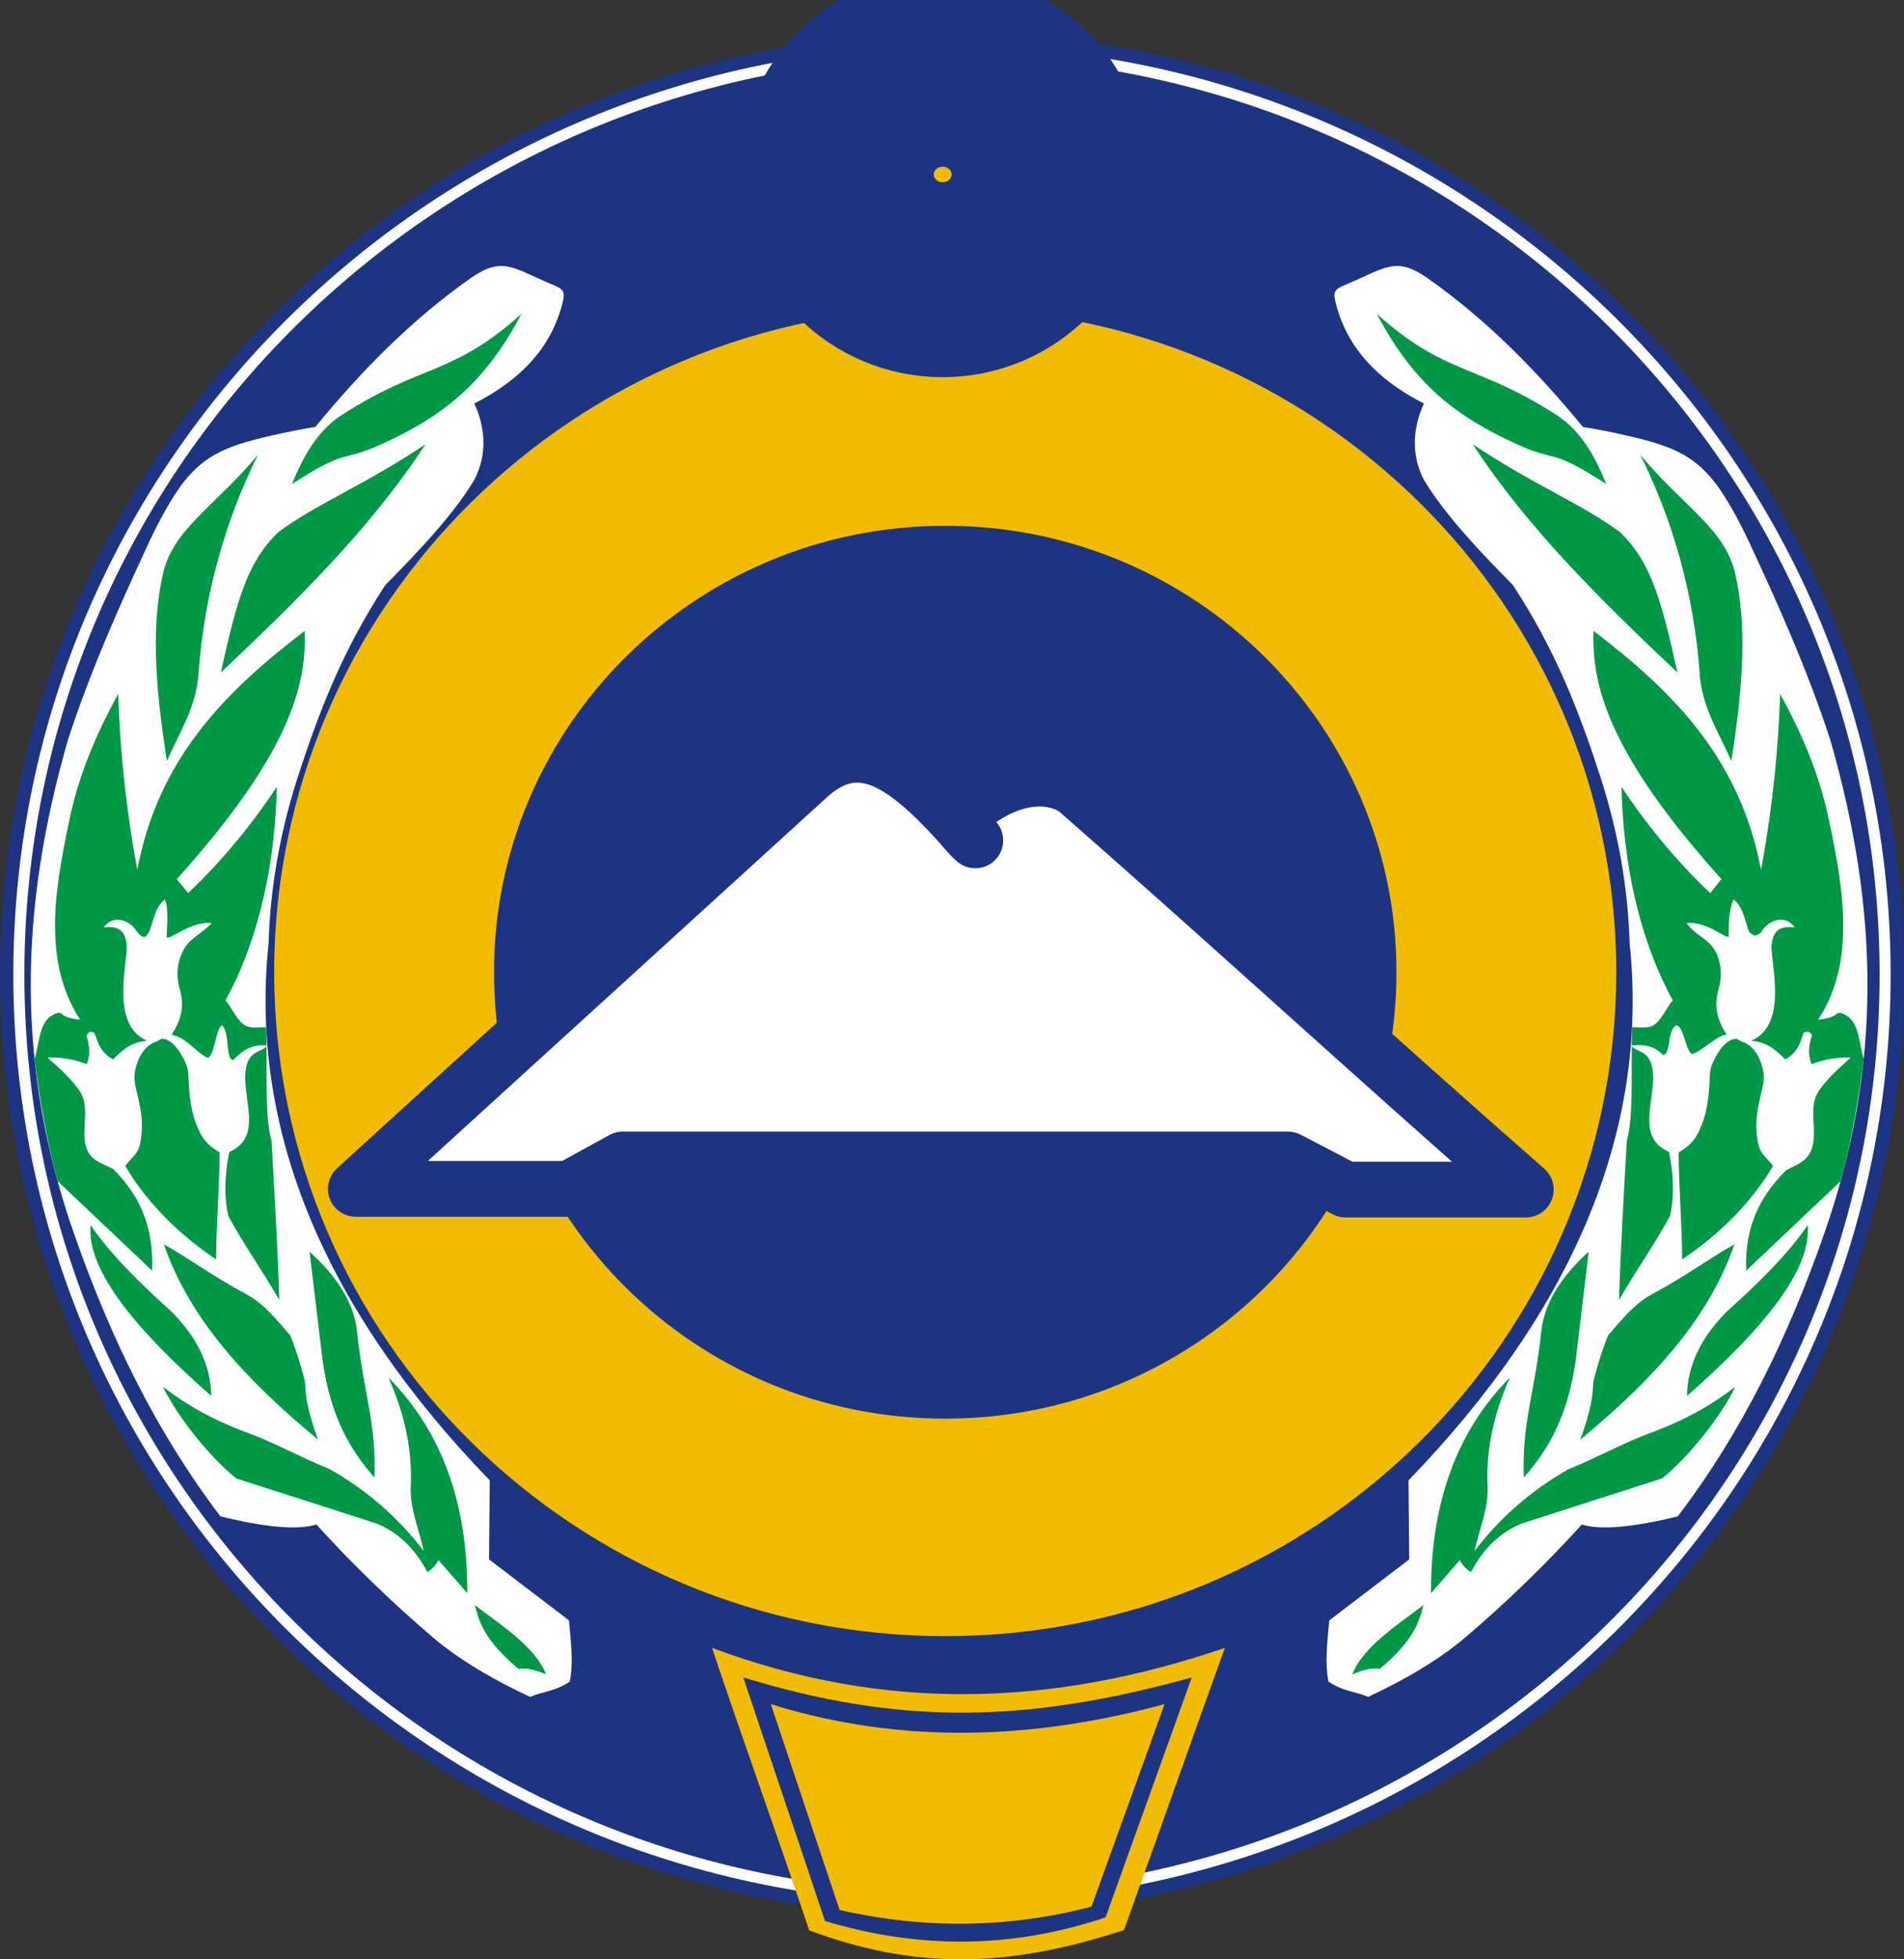 <svg width="70" height="72" viewBox="0 0 70 72" fill="none" xmlns="http://www.w3.org/2000/svg">
<rect x="0" y="0" width="70" height="72" fill="#333333" stroke="none"/>
<g opacity="1" clip-path="url(#clip0_20_6654)">
<path fill-rule="evenodd" clip-rule="evenodd" d="M35 1.199C54.327 1.199 70 16.699 70 35.812C70 54.925 54.327 70.425 35 70.425C15.673 70.425 0 54.925 0 35.812C0 16.699 15.673 1.199 35 1.199Z" fill="#1C3481"/>
<path fill-rule="evenodd" clip-rule="evenodd" d="M34.999 1.685C54.055 1.685 69.509 16.967 69.509 35.812C69.509 54.657 54.055 69.94 34.999 69.94C15.944 69.94 0.49 54.657 0.49 35.812C0.49 16.967 15.944 1.685 34.999 1.685ZM34.999 2.086C53.831 2.086 69.103 17.189 69.103 35.812C69.103 54.436 53.831 69.539 34.999 69.539C16.168 69.539 0.896 54.436 0.896 35.812C0.896 17.189 16.168 2.086 34.999 2.086Z" fill="white"/>
<path fill-rule="evenodd" clip-rule="evenodd" d="M34.659 0C38.238 0 41.141 2.871 41.141 6.411C41.141 9.951 38.238 12.822 34.659 12.822C31.079 12.822 28.176 9.951 28.176 6.411C28.176 2.871 31.079 0 34.659 0Z" fill="#1C3481"/>
<path fill-rule="evenodd" clip-rule="evenodd" d="M26.178 60.555C27.277 63.859 28.651 67.634 29.75 70.938C33.638 72.371 36.981 72.34 41.322 70.926C42.491 67.689 43.863 63.792 45.032 60.555C38.687 62.721 32.52 62.924 26.178 60.555Z" fill="#F1BC00"/>
<path fill-rule="evenodd" clip-rule="evenodd" d="M34.658 1.482C37.41 1.482 39.642 3.69 39.642 6.411C39.642 9.133 37.41 11.34 34.658 11.34C31.906 11.34 29.674 9.133 29.674 6.411C29.674 3.69 31.906 1.482 34.658 1.482Z" fill="#F1BC00"/>
<path fill-rule="evenodd" clip-rule="evenodd" d="M34.751 11.327C48.374 11.327 59.422 22.253 59.422 35.726C59.422 49.198 48.375 60.124 34.751 60.124C21.128 60.124 10.08 49.198 10.08 35.726C10.08 22.253 21.128 11.327 34.751 11.327Z" fill="#F1BC00"/>
<path fill-rule="evenodd" clip-rule="evenodd" d="M34.752 19.32C43.912 19.32 51.341 26.666 51.341 35.726C51.341 44.785 43.912 52.132 34.752 52.132C25.591 52.132 18.162 44.785 18.162 35.726C18.162 26.666 25.591 19.32 34.752 19.32Z" fill="#1C3481"/>
<path fill-rule="evenodd" clip-rule="evenodd" d="M27.328 61.642C28.266 64.464 29.393 67.769 30.331 70.591C33.806 71.641 37.245 71.605 40.647 70.457C41.645 67.693 42.817 64.406 43.815 61.642C37.602 63.36 32.997 63.374 27.328 61.642Z" fill="#1C3481"/>
<path fill-rule="evenodd" clip-rule="evenodd" d="M13.082 43.688H20.929L22.894 42.608H47.351L49.473 43.714H56.096C50.402 38.73 45.236 33.97 39.542 28.986C38.318 28.206 36.549 28.677 35.163 30.128C35.399 30.397 35.621 30.612 35.857 30.882C35.586 30.644 35.397 30.382 35.163 30.128C33.234 28.035 31.552 26.828 29.677 28.572L13.082 43.688V43.688Z" fill="white"/>
<path d="M35.163 30.128C36.549 28.677 38.318 28.206 39.542 28.986C45.236 33.97 50.402 38.73 56.096 43.714H49.473L47.351 42.608H22.894L20.929 43.688H13.082V43.688L29.677 28.572C31.552 26.828 33.234 28.035 35.163 30.128ZM35.163 30.128C35.399 30.397 35.621 30.612 35.857 30.882C35.586 30.644 35.397 30.382 35.163 30.128Z" stroke="#1C3481" stroke-width="2.049" stroke-miterlimit="22.926" stroke-linecap="round" stroke-linejoin="round"/>
<path fill-rule="evenodd" clip-rule="evenodd" d="M28.34 62.622C29.182 65.155 30.024 67.652 30.867 70.186C33.987 70.897 37.074 70.857 40.128 70.066C41.024 67.585 41.92 65.103 42.816 62.622C38 63.924 33.156 64.123 28.34 62.622V62.622Z" fill="#F1BC00"/>
<path fill-rule="evenodd" clip-rule="evenodd" d="M34.657 2.543C36.817 2.543 38.568 4.275 38.568 6.41C38.568 8.546 36.817 10.278 34.657 10.278C32.498 10.278 30.746 8.546 30.746 6.41C30.746 4.275 32.498 2.543 34.657 2.543Z" stroke="#1C3481" stroke-width="7.165" stroke-miterlimit="22.926"/>
<path fill-rule="evenodd" clip-rule="evenodd" d="M58.156 56.023C56.849 57.456 55.424 58.853 53.837 60.2C52.884 61.009 51.578 61.764 50.302 62.354C49.726 62.127 49.404 62.161 48.843 61.797C48.693 61.111 48.81 60.245 48.87 59.545C49.85 58.798 50.83 58.05 51.81 57.303C51.801 56.335 51.792 55.368 51.783 54.4C57.739 48.242 60.645 41.65 59.914 34.67C59.852 32.606 59.489 30.534 58.808 28.454C58.038 26.101 57.176 23.868 55.619 21.497C54.442 20.305 53.127 18.929 52.351 17.635C51.833 16.645 51.979 15.622 52.352 14.829C50.67 13.971 49.576 12.831 49.138 11.251C48.98 10.681 49.053 10.636 49.517 10.442C50.913 9.858 51.298 9.409 52.455 10.201C54.721 11.793 56.564 13.705 58.194 15.688C58.698 15.77 59.298 15.886 59.89 16.025C61.544 16.411 62.465 16.77 63.367 18.188C63.711 18.727 64.016 19.299 64.29 19.887C65.34 22.139 66.452 24.611 67.296 27.207C69.087 33.456 69.214 39.206 67.056 45.365C65.743 49.111 64.065 52.595 61.683 55.722C60.023 56.131 58.847 56.231 58.156 56.023H58.156Z" fill="white"/>
<path fill-rule="evenodd" clip-rule="evenodd" d="M59.055 17.789C58.656 16.818 58.156 15.852 57.229 15.253C54.274 13.344 53.19 13.835 50.619 11.536C51.996 14.15 53.573 15.329 55.791 16.335C57.279 17.009 56.985 16.441 59.055 17.789Z" fill="#009847"/>
<path fill-rule="evenodd" clip-rule="evenodd" d="M54.145 16.325C56.418 17.844 58.21 18.54 59.573 19.567C60.671 20.64 61.064 21.953 61.67 24.713C58.91 22.107 56.177 19.434 54.145 16.324L54.145 16.325Z" fill="#009847"/>
<path fill-rule="evenodd" clip-rule="evenodd" d="M60.301 16.71C61.479 19.069 62.283 21.805 62.491 24.79C62.575 25.999 63.242 27.018 63.652 27.963C64.124 24.975 64.203 22.904 63.798 21.094C63.429 19.444 61.92 18.642 60.301 16.71H60.301Z" fill="#009847"/>
<path fill-rule="evenodd" clip-rule="evenodd" d="M65.68 42.992C64.484 44.156 64.146 45.405 64.199 46.692C65.42 45.536 66.45 44.561 67.671 43.404C68.046 42.054 68.341 40.356 68.519 38.924C68.331 38.25 68.347 37.577 67.858 37.302C67.751 37.242 67.603 37.177 67.518 37.261C67.376 37.403 67.056 37.445 66.843 37.475C67.636 36.248 67.799 34.962 67.761 33.666C67.727 32.514 67.441 31.037 67.191 29.91C66.843 28.344 66.21 26.894 65.446 25.496C65.385 27.395 65.194 29.506 64.745 31.971C63.967 27.818 61.431 25.354 58.587 23.184C58.515 25.161 59.12 27.673 63.289 32.305C63.082 32.562 63.082 32.561 62.874 32.818C61.548 31.567 60.415 30.133 59.614 28.912C59.671 31.624 60.228 34.433 61.501 36.766C61.328 36.941 61.174 37.295 60.965 37.524C60.822 37.681 60.7 37.747 60.482 37.755C60.287 37.761 60.201 37.746 60.003 37.751C59.958 39.144 60.071 41.048 59.809 41.916C59.7 43.874 59.583 45.824 59.523 47.771C60.117 46.73 60.833 45.734 61.398 44.681C61.578 43.893 61.511 43.08 61.363 42.333C60.223 41.818 60.757 40.71 60.782 39.56C60.739 38.554 60.238 38.726 59.958 38.425C60.642 38.332 60.944 38.569 61.144 38.769C61.452 38.724 61.266 37.895 61.628 37.674C61.913 37.713 61.963 38.617 62.211 38.737C62.564 38.635 63.198 37.988 63.483 38.027C63.14 37.483 63 37.01 63.176 36.379C63.271 36.041 63.311 35.682 63.194 35.278C62.965 34.485 62.433 34.496 62.004 33.924C62.769 33.826 63.534 34.587 63.558 34.394C63.539 33.899 63.594 33.35 63.732 33.05C64.03 33.293 64.094 33.583 64.286 34.203C64.339 34.299 64.431 34.35 64.507 34.381C64.623 34.361 64.75 34.29 64.777 34.21C64.986 33.862 65.589 33.55 65.979 34.075C65.43 34.028 65.169 34.167 65.124 34.816C65.2 35.836 65.635 37.701 64.38 38.246C64.872 38.289 65.162 38.45 65.635 38.932C66.159 38.63 66.188 38.239 66.318 37.939C66.383 37.936 66.436 37.91 66.48 37.906C66.56 37.962 66.603 37.978 66.614 38.055C66.5 38.386 66.455 38.757 66.603 39.106C67.132 38.901 67.602 38.848 68.046 38.863C67.638 39.229 67.242 39.567 66.901 40.036C66.499 40.588 66.742 41.234 66.677 41.885C66.602 42.639 66.148 42.747 65.68 42.993V42.992Z" fill="#009847"/>
<path fill-rule="evenodd" clip-rule="evenodd" d="M61.845 46.28C63.237 45.347 64.416 44.155 65.185 42.846C64.919 42.483 64.7 42.429 64.619 41.925C64.514 41.278 64.599 40.833 64.72 40.298C64.798 39.955 64.895 39.672 64.819 39.323C64.682 38.697 64.359 38.373 64.053 38.283C63.996 38.265 63.876 38.172 63.82 38.174C63.439 38.189 63.124 38.689 62.954 39.088C62.873 39.276 62.865 39.402 62.858 39.605C62.833 40.29 62.765 41.033 62.384 41.716C62.244 41.967 62.018 42.172 61.713 42.351C61.721 43.631 61.838 45 61.845 46.28V46.28Z" fill="#009847"/>
<path fill-rule="evenodd" clip-rule="evenodd" d="M63.763 45.73C62.833 48.438 60.774 50.698 58.098 52.902C58.336 52.254 58.493 51.684 58.546 51.215C58.568 51.022 58.557 50.844 58.606 50.657C58.765 50.053 58.934 49.52 59.125 49.069C59.612 48.502 60.093 47.902 60.748 47.551C62.044 46.855 62.955 46.164 63.763 45.73Z" fill="#009847"/>
<path fill-rule="evenodd" clip-rule="evenodd" d="M66.457 45.022C66.611 46.641 64.853 48.813 62.023 51.295C62.035 50.193 62.524 49.159 63.49 48.192C64.69 47.116 65.757 46.053 66.457 45.022V45.022Z" fill="#009847"/>
<path fill-rule="evenodd" clip-rule="evenodd" d="M58.408 45.999C57.574 46.74 56.794 47.747 56.669 48.892C56.406 51.314 55.952 52.248 56.021 54.296C56.894 53.308 57.639 52.077 57.93 49.979C58.09 48.652 58.249 47.326 58.408 45.999V45.999Z" fill="#009847"/>
<path fill-rule="evenodd" clip-rule="evenodd" d="M55.51 50.62C53.56 52.585 52.594 55.227 52.612 58.545C52.964 58.141 53.316 57.736 53.669 57.331C53.778 57.537 53.919 57.673 54.078 57.77C54.505 56.956 55.104 56.331 55.954 55.982C57.67 55.431 59.387 54.88 61.103 54.33C62.059 53.571 63.288 52.035 63.798 50.959C62.974 51.601 61.986 52.175 60.658 52.663C59.671 53.025 58.721 53.566 57.659 53.992C56.272 54.781 55.132 55.788 54.214 56.994C54.373 56.214 54.726 55.448 54.69 54.653C54.623 53.14 54.972 51.833 55.51 50.62H55.51Z" fill="#009847"/>
<path fill-rule="evenodd" clip-rule="evenodd" d="M52.338 58.976C51.473 59.648 50.107 60.499 49.717 61.529C50.088 61.369 50.434 61.276 50.725 61.329C51.994 60.258 52.158 59.622 52.338 58.976Z" fill="#009847"/>
<path fill-rule="evenodd" clip-rule="evenodd" d="M11.632 56.023C12.939 57.456 14.364 58.853 15.951 60.2C16.904 61.009 18.21 61.764 19.486 62.354C20.062 62.127 20.384 62.161 20.945 61.797C21.095 61.111 20.978 60.245 20.918 59.545C19.938 58.798 18.958 58.05 17.979 57.303C17.987 56.335 17.996 55.368 18.005 54.4C12.049 48.242 9.143 41.65 9.874 34.67C9.936 32.606 10.299 30.534 10.98 28.454C11.75 26.101 12.612 23.868 14.169 21.497C15.346 20.305 16.661 18.929 17.437 17.635C17.955 16.645 17.809 15.622 17.436 14.829C19.117 13.971 20.212 12.831 20.65 11.251C20.808 10.681 20.735 10.636 20.27 10.442C18.875 9.858 18.49 9.409 17.332 10.201C15.066 11.793 13.224 13.705 11.593 15.688C11.09 15.77 10.49 15.886 9.898 16.025C8.244 16.411 7.323 16.77 6.42 18.188C6.077 18.727 5.771 19.299 5.497 19.887C4.448 22.139 3.335 24.611 2.492 27.207C0.701 33.456 0.574 39.206 2.732 45.365C4.045 49.111 5.723 52.595 8.105 55.722C9.766 56.131 10.941 56.231 11.632 56.023H11.632Z" fill="white"/>
<path fill-rule="evenodd" clip-rule="evenodd" d="M10.734 17.789C11.133 16.818 11.634 15.852 12.561 15.253C15.515 13.344 16.6 13.835 19.17 11.536C17.794 14.15 16.217 15.329 13.998 16.335C12.511 17.009 12.805 16.441 10.734 17.789Z" fill="#009847"/>
<path fill-rule="evenodd" clip-rule="evenodd" d="M15.645 16.325C13.372 17.844 11.58 18.54 10.217 19.567C9.119 20.64 8.726 21.953 8.119 24.713C10.88 22.107 13.613 19.434 15.645 16.324L15.645 16.325Z" fill="#009847"/>
<path fill-rule="evenodd" clip-rule="evenodd" d="M9.487 16.71C8.309 19.069 7.505 21.805 7.296 24.79C7.212 25.999 6.545 27.018 6.136 27.963C5.664 24.975 5.585 22.904 5.989 21.094C6.358 19.444 7.868 18.642 9.487 16.71Z" fill="#009847"/>
<path fill-rule="evenodd" clip-rule="evenodd" d="M4.151 42.952C5.347 44.116 5.644 45.405 5.591 46.692C4.37 45.536 3.34 44.561 2.119 43.404C1.744 42.054 1.45 40.356 1.271 38.924C1.46 38.25 1.444 37.577 1.933 37.302C2.04 37.242 2.188 37.177 2.273 37.261C2.415 37.403 2.734 37.445 2.948 37.475C2.155 36.248 1.992 34.962 2.03 33.666C2.064 32.514 2.35 31.037 2.6 29.91C2.948 28.344 3.581 26.894 4.345 25.496C4.406 27.395 4.597 29.506 5.046 31.971C5.824 27.818 8.36 25.354 11.203 23.184C11.276 25.161 10.671 27.673 6.501 32.305C6.709 32.562 6.709 32.561 6.917 32.818C8.243 31.567 9.376 30.133 10.177 28.912C10.12 31.624 9.563 34.433 8.29 36.766C8.463 36.941 8.617 37.295 8.826 37.524C8.969 37.681 9.091 37.747 9.309 37.755C9.504 37.761 9.59 37.746 9.788 37.751C9.833 39.144 9.72 41.048 9.982 41.916C10.091 43.874 10.209 45.824 10.268 47.771C9.674 46.73 8.959 45.734 8.393 44.681C8.213 43.893 8.28 43.08 8.428 42.333C9.568 41.818 9.034 40.71 9.01 39.56C9.052 38.554 9.554 38.726 9.833 38.425C9.149 38.332 8.776 38.755 8.575 38.955C8.267 38.91 8.478 38.013 8.164 37.674C7.926 37.795 7.899 38.751 7.65 38.871C7.297 38.769 6.856 38.106 6.308 38.027C6.651 37.483 6.792 37.01 6.615 36.379C6.521 36.041 6.48 35.681 6.597 35.277C6.691 34.956 6.834 34.726 7 34.576C7.242 34.357 7.494 34.218 7.787 33.923C7.022 33.825 6.151 34.62 6.127 34.427C6.146 33.932 6.197 33.35 6.06 33.05C5.773 33.283 5.703 33.56 5.527 34.131C5.502 34.213 5.388 34.429 5.303 34.433C5.176 34.438 5.037 34.227 5.014 34.21C4.806 33.862 4.203 33.55 3.812 34.075C4.301 34.033 4.561 34.138 4.645 34.621C4.665 34.741 4.666 34.844 4.655 34.965C4.554 36.008 4.215 37.727 5.411 38.246C4.919 38.288 4.629 38.449 4.156 38.932C3.632 38.63 3.598 38.253 3.468 37.953C3.406 37.94 3.369 37.914 3.326 37.91C3.228 37.977 3.213 37.975 3.182 38.073C3.286 38.404 3.333 38.763 3.189 39.106C2.659 38.901 2.189 38.847 1.746 38.862C2.154 39.228 2.549 39.567 2.891 40.035C3.293 40.587 3.05 41.234 3.114 41.885C3.189 42.638 3.684 42.706 4.152 42.952H4.151Z" fill="#009847"/>
<path fill-rule="evenodd" clip-rule="evenodd" d="M7.943 46.28C6.552 45.347 5.372 44.155 4.604 42.846C4.869 42.483 5.088 42.429 5.17 41.925C5.275 41.278 5.19 40.833 5.068 40.298C4.99 39.955 4.894 39.672 4.97 39.323C5.107 38.697 5.43 38.373 5.735 38.283C5.792 38.265 5.912 38.172 5.969 38.174C6.349 38.189 6.665 38.689 6.835 39.088C6.915 39.276 6.923 39.402 6.93 39.605C6.956 40.29 7.023 41.033 7.404 41.716C7.544 41.967 7.77 42.172 8.075 42.351C8.068 43.631 7.951 45 7.943 46.28L7.943 46.28Z" fill="#009847"/>
<path fill-rule="evenodd" clip-rule="evenodd" d="M6.027 45.73C6.957 48.438 9.016 50.698 11.693 52.902C11.454 52.254 11.297 51.684 11.244 51.215C11.222 51.022 11.233 50.844 11.184 50.657C11.025 50.053 10.857 49.52 10.665 49.069C10.178 48.502 9.698 47.902 9.042 47.551C7.746 46.855 6.835 46.164 6.027 45.73Z" fill="#009847"/>
<path fill-rule="evenodd" clip-rule="evenodd" d="M3.332 45.022C3.177 46.641 4.935 48.813 7.765 51.295C7.753 50.193 7.264 49.159 6.299 48.192C5.099 47.116 4.032 46.053 3.332 45.022V45.022Z" fill="#009847"/>
<path fill-rule="evenodd" clip-rule="evenodd" d="M11.381 45.999C12.215 46.74 12.995 47.747 13.12 48.892C13.383 51.314 13.837 52.248 13.768 54.296C12.895 53.308 12.149 52.077 11.858 49.979C11.699 48.652 11.54 47.326 11.381 45.999V45.999Z" fill="#009847"/>
<path fill-rule="evenodd" clip-rule="evenodd" d="M14.28 50.62C16.23 52.585 17.196 55.227 17.179 58.545C16.826 58.141 16.474 57.736 16.122 57.331C16.012 57.537 15.871 57.673 15.712 57.77C15.285 56.956 14.686 56.331 13.837 55.982C12.12 55.431 10.404 54.88 8.687 54.33C7.732 53.571 6.502 52.035 5.992 50.959C6.816 51.601 7.805 52.175 9.132 52.663C10.12 53.025 11.07 53.566 12.132 53.992C13.518 54.781 14.659 55.788 15.576 56.994C15.418 56.214 15.065 55.448 15.101 54.653C15.168 53.14 14.819 51.833 14.281 50.62H14.28Z" fill="#009847"/>
<path fill-rule="evenodd" clip-rule="evenodd" d="M17.451 58.976C18.316 59.648 19.683 60.499 20.073 61.529C19.701 61.369 19.355 61.276 19.064 61.329C17.795 60.258 17.631 59.622 17.451 58.976Z" fill="#009847"/>
</g>
<defs>
<clipPath id="clip0_20_6654">
<rect width="70" height="72" fill="white"/>
</clipPath>
</defs>
</svg>
